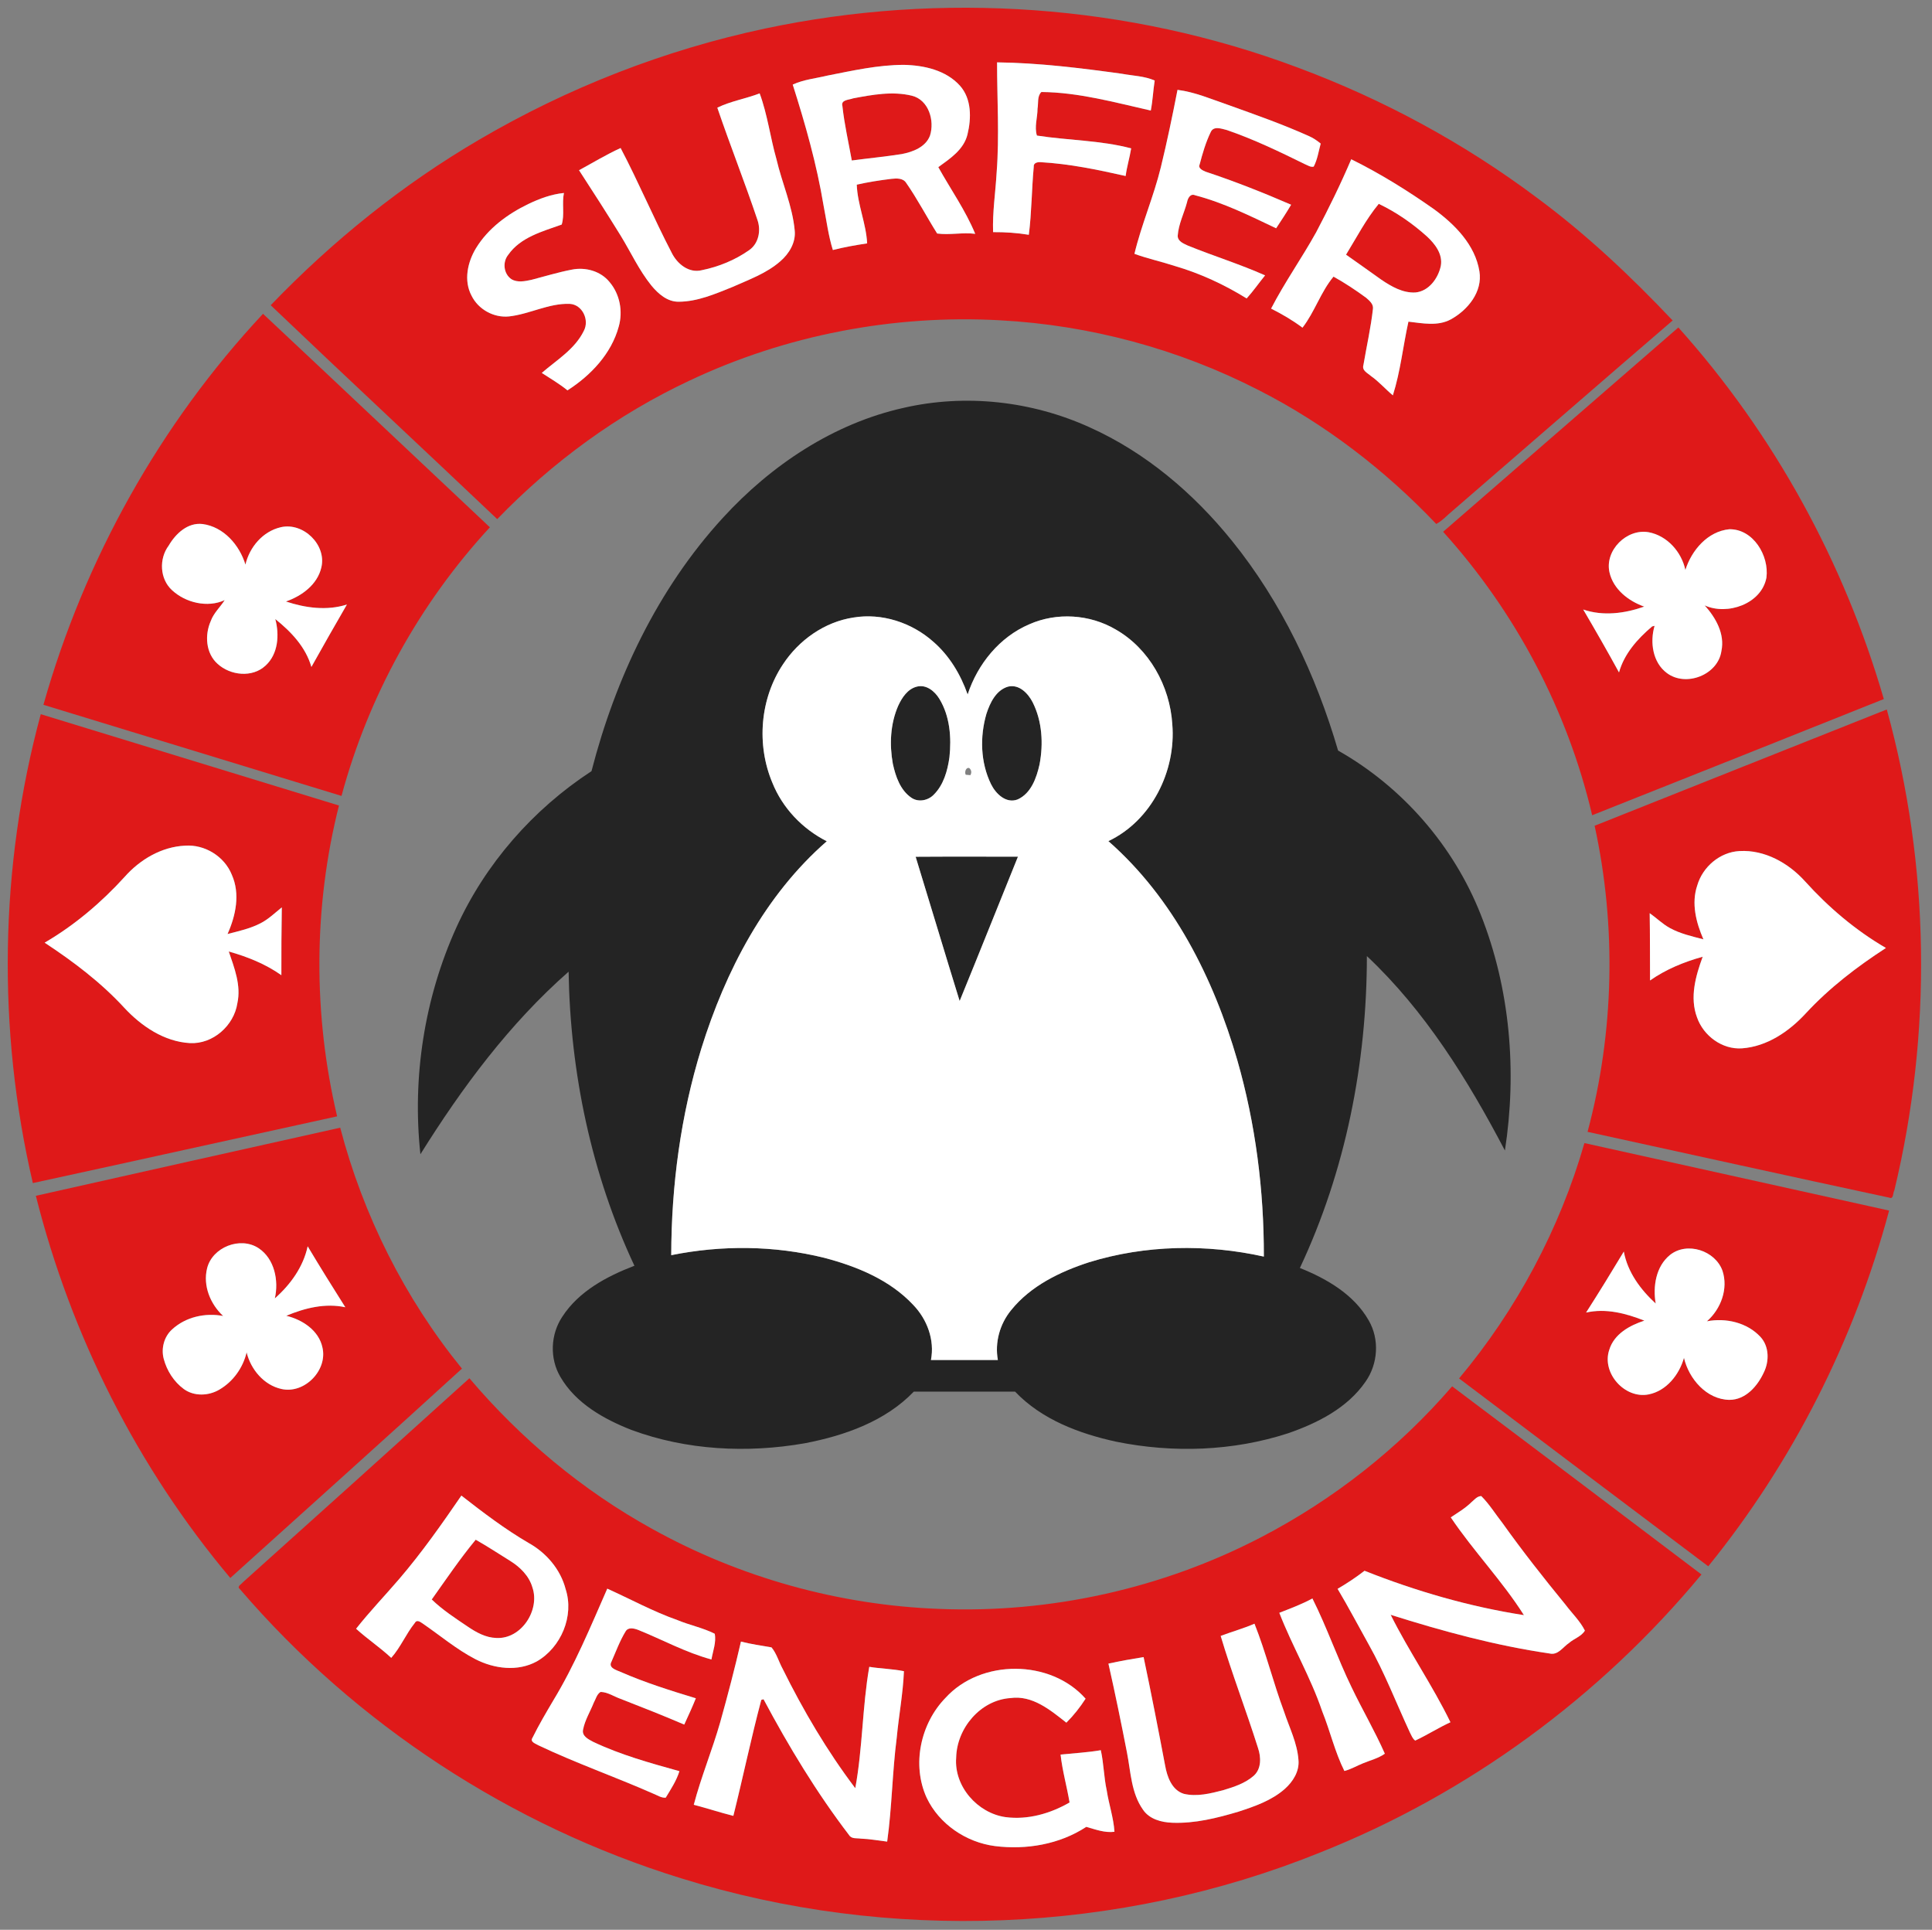 <?xml version="1.0" encoding="UTF-8" ?>
<!DOCTYPE svg PUBLIC "-//W3C//DTD SVG 1.1//EN" "http://www.w3.org/Graphics/SVG/1.1/DTD/svg11.dtd">
<svg width="763pt" height="762pt" viewBox="0 0 763 762" version="1.1" xmlns="http://www.w3.org/2000/svg">
<rect x="0" y="0" width="763" height="762" fill="#808080" stroke="none"/>
<g id="#242424ff">
<path fill="#df1919" opacity="1.00" d=" M 302.24 11.25 C 371.91 -3.49 445.79 1.64 512.51 26.67 C 546.25 39.22 578.23 56.52 607.04 78.13 C 626.43 92.47 644.04 109.04 660.58 126.55 C 631.53 151.51 602.65 176.66 573.67 201.69 C 571.52 203.42 569.67 205.61 567.21 206.89 C 546.93 185.57 523.28 167.37 497.02 154.01 C 465.42 137.79 430.38 128.36 394.91 126.47 C 352.91 124.14 310.35 132.29 272.31 150.29 C 243.88 163.60 218.16 182.42 196.37 204.98 C 166.62 176.75 136.58 148.83 106.91 120.52 C 131.27 95.19 158.86 72.92 189.22 55.17 C 224.22 34.63 262.53 19.68 302.24 11.25 M 393.77 24.62 C 393.76 39.11 394.72 53.64 393.60 68.11 C 393.16 75.96 391.91 83.78 392.20 91.66 C 396.93 91.63 401.64 91.94 406.31 92.71 C 407.45 83.80 407.42 74.79 408.26 65.85 C 408.08 64.36 409.66 63.97 410.84 64.03 C 422.24 64.66 433.44 67.00 444.55 69.50 C 445.03 65.81 446.14 62.24 446.73 58.58 C 434.57 55.38 421.86 55.45 409.51 53.53 C 408.43 50.10 409.75 46.45 409.75 42.93 C 410.15 40.74 409.54 38.02 411.26 36.33 C 425.96 36.45 440.24 40.44 454.48 43.65 C 455.24 39.73 455.41 35.73 456.02 31.79 C 451.94 30.01 447.40 29.93 443.08 29.13 C 426.73 26.86 410.28 24.83 393.77 24.62 M 326.81 29.84 C 322.22 30.96 317.40 31.39 313.07 33.40 C 318.04 49.03 322.55 64.86 325.23 81.07 C 326.40 86.96 327.12 92.98 328.92 98.72 C 333.38 97.58 337.91 96.79 342.46 96.10 C 342.07 88.25 338.65 80.81 338.36 72.92 C 342.86 71.89 347.44 71.18 352.04 70.62 C 354.01 70.41 356.58 70.25 357.83 72.15 C 362.32 78.58 365.93 85.58 370.11 92.21 C 375.06 92.88 380.14 91.69 385.14 92.33 C 381.29 83.03 375.44 74.76 370.56 66.00 C 375.23 62.62 380.63 59.08 382.08 53.10 C 383.64 46.71 383.75 39.05 379.12 33.85 C 373.60 27.71 364.93 25.78 356.99 25.61 C 346.79 25.61 336.77 27.88 326.81 29.84 M 465.03 35.48 C 463.04 45.70 460.92 55.89 458.46 66.00 C 455.63 77.61 450.80 88.62 448.02 100.23 C 453.24 102.13 458.69 103.30 463.98 105.03 C 473.96 107.95 483.49 112.36 492.34 117.84 C 494.95 114.96 497.16 111.75 499.62 108.74 C 489.64 104.29 479.17 101.06 469.06 96.95 C 467.40 96.15 465.07 95.29 465.11 93.07 C 465.43 88.46 467.62 84.26 468.80 79.84 C 469.07 78.32 470.11 76.26 472.03 77.12 C 483.21 80.04 493.63 85.22 503.98 90.14 C 506.02 87.08 508.03 84.00 509.90 80.84 C 498.82 76.03 487.57 71.59 476.11 67.79 C 475.05 67.32 473.05 66.48 473.76 64.98 C 474.90 60.63 476.17 56.25 478.13 52.19 C 479.26 49.58 482.44 50.85 484.50 51.34 C 495.12 54.98 505.25 59.86 515.31 64.81 C 516.43 65.24 517.54 66.11 518.82 65.79 C 520.31 62.96 520.74 59.74 521.58 56.69 C 520.19 55.56 518.72 54.53 517.09 53.81 C 506.59 49.07 495.72 45.27 484.90 41.38 C 478.37 39.15 471.91 36.34 465.03 35.48 M 283.29 42.52 C 288.34 57.38 294.15 71.98 299.14 86.86 C 300.61 91.07 299.61 96.24 295.77 98.84 C 290.24 102.71 283.80 105.34 277.20 106.68 C 272.04 108.00 267.41 104.16 265.26 99.79 C 258.18 86.19 252.24 72.02 245.10 58.45 C 239.45 61.02 234.13 64.26 228.68 67.22 C 234.24 75.75 239.73 84.34 245.09 93.00 C 249.13 99.59 252.37 106.71 257.25 112.75 C 259.95 116.01 263.55 119.20 268.04 119.14 C 275.45 119.11 282.39 116.08 289.15 113.37 C 295.71 110.44 302.69 107.97 308.17 103.17 C 311.65 100.17 314.35 95.75 313.85 91.00 C 312.96 81.29 308.84 72.30 306.65 62.88 C 304.20 54.28 303.11 45.26 300.01 36.87 C 294.51 39.00 288.58 39.92 283.29 42.52 M 533.64 62.89 C 529.46 72.70 524.76 82.28 519.79 91.71 C 514.13 101.92 507.34 111.48 501.99 121.86 C 506.32 124.03 510.50 126.47 514.39 129.39 C 519.23 123.14 521.57 115.32 526.64 109.23 C 531.11 111.71 535.39 114.55 539.51 117.57 C 540.77 118.67 542.44 120.03 542.22 121.90 C 541.39 129.38 539.71 136.73 538.45 144.15 C 537.77 146.33 540.14 147.32 541.47 148.51 C 544.62 150.72 547.13 153.66 550.08 156.11 C 553.09 146.63 554.08 136.69 556.23 127.01 C 561.79 127.64 567.84 128.92 573.03 126.08 C 579.69 122.39 585.58 115.21 584.26 107.14 C 582.57 96.68 574.57 88.64 566.36 82.63 C 555.94 75.30 545.07 68.52 533.64 62.89 M 208.62 80.57 C 200.45 84.52 192.75 90.17 187.97 98.02 C 184.64 103.52 183.06 110.78 186.21 116.72 C 188.88 122.18 195.01 125.57 201.07 124.94 C 209.17 124.03 216.72 119.70 224.98 119.98 C 230.02 120.24 232.86 126.38 230.56 130.66 C 227.04 137.88 219.85 142.16 213.96 147.25 C 217.39 149.49 220.94 151.55 224.11 154.14 C 233.31 148.25 241.46 139.68 244.37 128.91 C 246.06 122.91 244.79 116.13 240.72 111.36 C 237.24 107.04 231.21 105.39 225.88 106.46 C 220.48 107.48 215.22 109.12 209.91 110.49 C 207.33 111.04 204.37 111.69 201.96 110.23 C 198.89 108.14 198.39 103.52 200.68 100.66 C 205.56 93.65 214.22 91.40 221.83 88.67 C 223.04 84.88 221.86 80.28 222.71 76.20 C 217.76 76.69 213.07 78.44 208.62 80.57 Z" />
<path fill="#df1919" opacity="1.00" d=" M 336.89 38.84 C 344.50 37.40 352.50 35.92 360.16 37.80 C 366.78 39.46 369.17 47.65 367.28 53.55 C 365.56 58.10 360.51 59.99 356.11 60.84 C 349.57 61.86 342.97 62.50 336.40 63.37 C 335.11 56.22 333.47 49.12 332.69 41.89 C 331.98 39.34 335.35 39.46 336.89 38.84 Z" />
<path fill="#df1919" opacity="1.00" d=" M 531.59 100.56 C 535.76 93.79 539.43 86.63 544.51 80.49 C 551.46 83.80 557.86 88.25 563.58 93.40 C 566.76 96.35 569.88 100.41 569.01 105.03 C 567.96 109.91 564.29 115.00 558.98 115.49 C 554.02 115.76 549.51 113.13 545.54 110.46 C 540.92 107.11 536.23 103.87 531.59 100.56 Z" />
<path fill="#df1919" opacity="1.00" d=" M 17.15 278.30 C 33.34 220.97 63.16 167.46 103.87 123.91 C 133.81 151.93 163.57 180.14 193.47 208.21 C 165.78 238.17 145.48 274.88 134.87 314.28 C 95.63 302.29 56.39 290.28 17.15 278.30 M 66.60 215.47 C 62.74 220.63 63.08 228.61 67.93 233.03 C 73.29 238.03 82.01 240.08 88.74 236.96 C 86.97 239.75 84.38 242.04 83.24 245.22 C 80.79 250.71 81.24 257.94 85.92 262.12 C 90.97 266.74 99.66 267.70 104.87 262.82 C 109.89 258.26 110.39 250.63 108.72 244.44 C 114.95 249.42 120.72 255.48 122.98 263.35 C 127.57 255.09 132.28 246.89 137.00 238.71 C 129.09 241.23 120.65 240.07 112.92 237.51 C 119.19 235.32 125.35 230.85 126.91 224.05 C 129.04 215.11 119.76 206.13 110.90 208.18 C 103.81 209.81 98.56 216.00 96.93 222.94 C 94.56 215.20 88.35 208.03 80.01 206.92 C 74.11 206.22 69.35 210.75 66.60 215.47 Z" />
<path fill="#df1919" opacity="1.00" d=" M 569.93 209.98 C 600.90 183.08 631.88 156.21 662.83 129.31 C 700.50 171.27 728.27 221.91 743.97 276.03 C 705.58 291.35 667.21 306.69 628.79 321.91 C 619.06 280.41 598.49 241.59 569.93 209.98 M 665.60 225.06 C 664.07 217.90 658.43 211.54 651.11 210.16 C 642.48 208.62 633.72 217.26 635.62 225.95 C 637.12 232.69 643.11 237.32 649.35 239.53 C 641.66 242.24 633.13 243.37 625.26 240.68 C 630.08 248.89 634.82 257.16 639.39 265.51 C 641.47 258.08 646.74 252.22 652.49 247.34 C 652.73 247.28 653.20 247.17 653.44 247.12 C 651.55 253.51 652.65 261.61 658.33 265.78 C 665.85 271.39 678.49 266.48 679.83 257.07 C 681.25 250.28 677.59 243.92 673.24 239.05 C 682.13 243.09 695.65 238.49 697.61 228.10 C 698.74 219.45 692.42 208.83 682.95 208.98 C 674.39 209.83 668.08 217.25 665.60 225.06 Z" />
<path fill="#242424" opacity="1.00" d=" M 356.89 161.04 C 381.33 155.43 407.49 158.35 430.28 168.71 C 452.41 178.63 471.34 194.73 486.50 213.50 C 506.13 237.78 519.71 266.51 528.45 296.37 C 553.86 310.75 574.05 333.96 584.78 361.12 C 596.44 390.51 599.14 423.16 594.33 454.29 C 579.73 426.46 562.87 399.20 539.82 377.52 C 539.80 419.82 531.41 462.31 513.36 500.68 C 523.99 504.93 534.73 511.15 540.55 521.40 C 544.86 528.83 544.23 538.51 539.33 545.51 C 532.19 555.93 520.38 561.90 508.75 565.93 C 486.93 573.04 463.22 573.82 440.80 569.27 C 426.22 566.09 411.40 560.53 400.89 549.51 C 387.56 549.48 374.23 549.51 360.89 549.50 C 349.58 561.26 333.52 566.88 317.84 569.89 C 295.09 573.88 271.09 572.67 249.33 564.61 C 238.44 560.33 227.38 554.12 221.33 543.71 C 217.03 536.47 217.39 526.97 222.03 519.98 C 228.54 509.89 239.62 503.98 250.55 499.80 C 233.56 463.58 225.21 423.60 224.56 383.68 C 201.19 404.21 182.44 429.49 166.03 455.77 C 162.74 425.42 167.61 394.08 180.22 366.25 C 191.63 341.10 210.51 319.57 233.60 304.50 C 243.04 267.87 259.75 232.53 285.46 204.49 C 304.50 183.69 329.13 167.22 356.89 161.04 M 309.25 262.27 C 300.15 275.87 298.69 294.02 305.02 309.05 C 309.04 319.09 316.90 327.30 326.52 332.18 C 302.03 353.53 286.53 383.36 276.98 414.01 C 268.84 440.39 265.14 468.04 265.09 495.62 C 284.98 491.60 305.79 491.77 325.51 496.66 C 338.40 500.04 351.43 505.37 360.69 515.29 C 366.16 520.99 369.19 529.11 367.66 537.00 C 376.47 537.00 385.27 537.00 394.08 537.00 C 392.82 530.06 394.85 522.81 399.29 517.37 C 407.03 507.74 418.59 502.15 430.12 498.41 C 452.38 491.55 476.45 491.14 499.13 496.18 C 499.19 470.01 495.86 443.78 488.64 418.61 C 479.26 386.25 463.38 354.64 437.73 332.13 C 454.80 324.03 464.50 304.46 462.97 285.97 C 462.04 270.91 453.84 256.08 440.57 248.53 C 430.36 242.55 417.34 241.70 406.50 246.51 C 394.75 251.52 386.08 262.21 382.15 274.22 C 379.36 266.30 374.92 258.86 368.52 253.34 C 360.06 245.84 348.29 241.97 337.05 243.84 C 325.66 245.56 315.53 252.74 309.25 262.27 Z" />
<path fill="#242424" opacity="1.00" d=" M 362.09 271.12 C 365.84 270.17 369.16 272.94 370.98 275.94 C 375.16 282.80 375.80 291.21 374.96 299.04 C 374.21 304.34 372.66 309.93 368.76 313.80 C 366.54 316.10 362.74 316.88 360.00 315.05 C 355.54 312.05 353.69 306.58 352.60 301.57 C 351.23 293.96 351.60 285.82 354.73 278.67 C 356.21 275.46 358.45 272.03 362.09 271.12 Z" />
<path fill="#242424" opacity="1.00" d=" M 398.11 271.12 C 402.48 270.07 406.00 273.76 407.82 277.29 C 411.61 284.80 412.09 293.66 410.55 301.83 C 409.36 307.13 407.23 313.27 401.90 315.67 C 397.33 317.43 393.24 313.42 391.38 309.63 C 387.21 301.09 386.93 290.92 389.56 281.87 C 390.98 277.52 393.35 272.51 398.11 271.12 Z" />
<path fill="#df1919" opacity="1.00" d=" M 629.76 326.06 C 668.21 310.75 706.66 295.42 745.14 280.14 C 762.20 341.82 763.11 407.83 748.13 470.02 C 747.54 470.90 747.88 473.69 746.14 472.91 C 706.39 464.38 666.69 455.61 626.97 446.92 C 637.49 407.62 638.43 365.81 629.76 326.06 M 670.30 349.60 C 667.88 356.69 669.84 364.29 672.73 370.91 C 668.25 369.73 663.65 368.72 659.55 366.48 C 656.60 364.89 654.23 362.48 651.51 360.58 C 651.66 369.43 651.59 378.29 651.65 387.15 C 657.94 382.74 665.07 379.82 672.44 377.78 C 669.66 385.36 667.24 393.85 670.21 401.76 C 672.76 409.02 680.15 414.49 687.96 413.95 C 697.89 413.23 706.58 407.27 713.16 400.13 C 722.44 390.10 733.36 381.74 744.80 374.32 C 732.81 367.35 722.15 358.29 712.87 348.02 C 706.35 340.77 696.92 335.48 686.95 336.05 C 679.24 336.47 672.45 342.26 670.30 349.60 Z" />
<path fill="#df1919" opacity="1.00" d=" M 16.10 282.01 C 55.36 294.01 94.62 306.04 133.87 318.07 C 123.73 358.15 123.64 400.60 133.14 440.80 C 93.07 449.54 53.05 458.47 12.97 467.15 C -1.19 406.43 -0.21 342.20 16.10 282.01 M 49.22 346.25 C 40.01 356.37 29.46 365.32 17.63 372.23 C 28.95 379.67 39.85 387.91 49.06 397.91 C 55.83 405.19 64.79 411.29 74.99 411.88 C 84.09 412.37 92.42 404.97 93.75 396.09 C 95.27 389.07 92.57 382.24 90.35 375.71 C 97.70 377.78 104.85 380.64 111.12 385.06 C 111.08 376.13 111.16 367.21 111.29 358.29 C 108.55 360.47 106.02 362.98 102.87 364.57 C 98.79 366.69 94.27 367.66 89.86 368.81 C 93.11 361.54 94.93 352.96 91.54 345.39 C 88.62 338.13 80.85 333.36 73.06 333.92 C 63.78 334.37 55.28 339.39 49.22 346.25 Z" />
<path fill="#242424" opacity="1.00" d=" M 361.61 338.30 C 375.08 338.20 388.55 338.28 402.02 338.26 C 394.33 357.25 386.76 376.30 378.99 395.26 C 373.11 376.30 367.45 357.27 361.61 338.30 Z" />
<path fill="#df1919" opacity="1.00" d=" M 14.16 472.18 C 54.21 463.14 94.29 454.24 134.36 445.28 C 143.42 479.91 159.84 512.64 182.44 540.42 C 152.08 568.12 121.47 595.55 90.95 623.08 C 54.30 579.49 28.05 527.38 14.16 472.18 M 81.79 500.80 C 80.09 507.69 83.06 514.92 88.13 519.63 C 81.05 518.29 73.30 520.00 67.94 524.96 C 64.78 527.82 63.57 532.47 64.66 536.56 C 65.89 541.23 68.66 545.57 72.57 548.46 C 76.64 551.44 82.40 551.22 86.64 548.70 C 92.07 545.54 95.95 540.09 97.40 534.00 C 99.04 540.74 104.22 546.94 111.17 548.46 C 120.23 550.50 129.45 541.09 127.34 532.08 C 125.90 525.30 119.40 521.09 113.06 519.55 C 120.38 516.48 128.45 514.47 136.37 516.18 C 131.32 508.22 126.35 500.21 121.51 492.12 C 119.76 500.28 114.71 507.24 108.54 512.69 C 110.14 505.66 108.43 497.04 102.11 492.85 C 94.91 488.12 83.86 492.45 81.79 500.80 Z" />
<path fill="#df1919" opacity="1.00" d=" M 625.73 451.36 C 665.84 460.23 705.95 469.12 746.06 478.01 C 732.39 529.13 707.97 577.36 674.64 618.47 C 641.81 593.77 609.00 569.06 576.23 544.29 C 598.93 517.19 615.95 485.34 625.73 451.36 M 659.52 495.54 C 653.94 500.07 652.73 507.98 653.88 514.72 C 647.89 509.21 642.80 502.37 641.29 494.20 C 636.42 502.29 631.48 510.33 626.39 518.28 C 634.21 516.51 642.14 518.59 649.41 521.47 C 643.57 523.36 637.40 526.77 635.53 533.04 C 632.47 542.19 641.68 552.46 651.09 550.60 C 658.14 549.21 663.17 542.81 665.05 536.16 C 666.97 544.45 673.99 552.61 682.99 552.75 C 689.41 552.75 694.09 547.32 696.58 541.93 C 698.77 537.50 698.72 531.67 695.26 527.90 C 689.97 522.20 681.58 520.29 674.10 521.73 C 679.63 516.89 682.61 508.90 680.25 501.76 C 677.38 493.79 666.26 490.16 659.52 495.54 Z" />
<path fill="#df1919" opacity="1.00" d=" M 95.84 624.86 C 125.73 598.02 155.60 571.16 185.38 544.22 C 205.61 568.08 229.99 588.46 257.39 603.60 C 292.07 622.91 331.35 633.84 371.01 635.30 C 414.83 637.06 459.08 627.27 497.99 607.02 C 526.62 592.16 552.44 571.86 573.49 547.41 C 606.37 572.09 639.17 596.89 671.96 621.70 C 631.93 670.02 579.79 708.28 521.44 731.45 C 441.81 763.66 351.05 767.22 269.06 741.69 C 201.76 720.91 140.54 680.90 94.69 627.42 C 93.42 626.45 95.34 625.56 95.84 624.86 M 182.21 590.55 C 174.46 601.85 166.57 613.08 157.64 623.50 C 152.01 630.07 145.99 636.32 140.63 643.13 C 145.07 647.18 150.11 650.51 154.51 654.63 C 158.22 650.45 160.34 645.16 163.83 640.83 C 164.56 639.39 165.99 640.42 166.88 641.03 C 173.80 645.76 180.25 651.26 187.72 655.13 C 195.13 658.95 204.47 660.17 212.01 656.02 C 221.58 650.52 226.84 638.09 223.38 627.47 C 221.34 619.63 215.74 613.14 208.74 609.24 C 199.37 603.78 190.74 597.20 182.21 590.55 M 581.10 593.17 C 578.69 595.56 575.75 597.28 572.95 599.15 C 581.92 612.49 593.22 624.15 601.84 637.76 C 580.27 634.41 559.17 628.28 538.89 620.24 C 535.51 622.86 531.94 625.22 528.25 627.37 C 532.56 634.60 536.47 642.06 540.58 649.41 C 546.86 660.57 551.45 672.56 556.84 684.16 C 557.43 685.24 557.84 686.54 558.91 687.29 C 563.64 685.08 568.06 682.23 572.82 680.05 C 565.75 665.49 556.43 652.11 549.21 637.62 C 569.76 644.11 590.63 649.78 611.98 652.90 C 615.31 653.70 617.24 650.35 619.64 648.76 C 621.62 647.01 624.52 646.19 625.92 643.87 C 624.01 640.05 620.84 637.05 618.29 633.66 C 609.69 623.16 601.29 612.50 593.41 601.45 C 590.61 597.88 588.21 593.95 584.99 590.74 C 583.32 590.79 582.28 592.21 581.10 593.17 M 218.51 671.44 C 215.65 676.28 212.79 681.13 210.30 686.17 C 209.17 687.85 211.61 688.51 212.66 689.17 C 227.43 696.19 242.89 701.59 257.85 708.18 C 259.49 708.80 261.08 709.97 262.91 709.84 C 264.93 706.49 267.16 703.14 268.32 699.37 C 256.78 696.16 245.15 692.95 234.29 687.80 C 232.42 686.80 229.68 685.51 230.28 682.92 C 231.01 679.18 233.08 675.89 234.47 672.39 C 235.29 670.92 235.67 669.01 237.18 668.08 C 240.01 668.13 242.48 669.91 245.11 670.82 C 253.53 674.10 261.93 677.41 270.23 680.97 C 271.81 677.53 273.40 674.10 274.81 670.59 C 264.74 667.53 254.68 664.38 245.03 660.15 C 243.42 659.45 240.13 658.56 241.47 656.17 C 243.24 652.16 244.75 647.97 247.04 644.22 C 248.10 642.35 250.46 642.99 252.09 643.61 C 261.71 647.49 270.90 652.55 280.97 655.26 C 281.54 651.93 282.95 648.43 282.26 645.10 C 277.58 642.74 272.35 641.72 267.52 639.71 C 257.96 636.34 249.05 631.46 239.83 627.30 C 233.26 642.26 227.01 657.44 218.51 671.44 M 505.24 636.84 C 510.35 650.04 517.64 662.31 522.18 675.75 C 525.31 683.51 527.18 691.79 530.93 699.29 C 533.51 698.65 535.81 697.25 538.27 696.27 C 541.17 695.05 544.31 694.32 546.91 692.47 C 542.97 683.52 538.00 675.07 533.78 666.25 C 528.19 654.75 524.05 642.60 518.31 631.18 C 514.12 633.45 509.66 635.10 505.24 636.84 M 482.08 645.97 C 486.53 660.88 492.15 675.40 496.83 690.24 C 498.05 693.83 498.20 698.40 495.17 701.15 C 491.76 704.17 487.31 705.60 483.04 706.89 C 478.02 708.19 472.67 709.54 467.51 708.31 C 462.75 706.82 460.92 701.53 460.13 697.09 C 457.43 682.81 454.64 668.54 451.64 654.32 C 446.99 655.07 442.34 655.88 437.75 656.90 C 440.38 668.56 442.79 680.27 445.07 692.00 C 446.57 699.64 446.73 708.00 451.40 714.58 C 453.93 718.33 458.65 719.57 462.94 719.73 C 471.85 720.08 480.62 717.89 489.10 715.36 C 495.55 713.26 502.21 710.95 507.39 706.39 C 510.61 703.53 513.22 699.44 512.80 694.97 C 512.33 688.23 509.17 682.12 507.09 675.80 C 502.83 664.37 499.94 652.48 495.43 641.14 C 491.09 643.04 486.50 644.28 482.08 645.97 M 292.62 648.20 C 290.16 658.89 287.38 669.51 284.42 680.08 C 281.29 691.04 276.89 701.62 273.99 712.64 C 279.23 714.00 284.37 715.70 289.62 717.02 C 293.42 701.79 296.62 686.40 300.65 671.23 C 300.87 671.16 301.32 671.03 301.54 670.97 C 311.50 689.63 322.48 707.81 335.34 724.63 C 336.33 726.21 338.37 725.75 339.93 726.00 C 343.44 726.12 346.89 726.77 350.37 727.18 C 352.27 713.56 352.38 699.75 354.15 686.11 C 354.97 677.35 356.63 668.68 356.99 659.89 C 352.48 658.96 347.84 658.92 343.30 658.17 C 340.53 674.01 340.70 690.26 337.77 706.09 C 326.65 691.40 317.25 675.43 309.08 658.93 C 307.56 656.15 306.73 652.94 304.69 650.49 C 300.65 649.79 296.59 649.21 292.62 648.20 M 373.40 670.43 C 363.52 680.57 360.02 696.84 365.96 709.86 C 370.90 720.28 381.55 727.46 392.90 728.94 C 405.31 730.51 418.45 728.27 429.00 721.36 C 432.62 722.38 436.30 723.79 440.13 723.30 C 439.78 717.77 437.93 712.50 437.09 707.04 C 435.94 701.78 435.91 696.34 434.74 691.09 C 429.48 691.99 424.15 692.27 418.85 692.81 C 419.55 699.20 421.34 705.40 422.40 711.73 C 414.81 716.12 405.88 718.68 397.09 717.51 C 386.04 715.93 376.72 705.37 377.62 694.04 C 377.86 682.41 387.18 671.31 399.05 670.50 C 407.75 669.29 414.79 675.23 421.14 680.22 C 424.01 677.35 426.54 674.16 428.73 670.75 C 414.93 655.13 387.42 655.00 373.40 670.43 Z" />
<path fill="#df1919" opacity="1.00" d=" M 170.51 631.57 C 176.17 623.61 181.65 615.51 187.87 607.97 C 192.53 610.60 197.00 613.56 201.55 616.38 C 205.44 618.81 208.96 622.29 210.26 626.80 C 213.35 635.78 205.85 647.34 196.00 646.77 C 191.84 646.66 188.10 644.57 184.74 642.30 C 179.82 638.97 174.79 635.73 170.51 631.57 Z" />
</g>
<g id="#ffffffff">
<path fill="#ffffff" opacity="1.00" d=" M 393.77 24.62 C 410.28 24.83 426.73 26.86 443.08 29.13 C 447.40 29.93 451.94 30.01 456.02 31.79 C 455.41 35.73 455.24 39.73 454.48 43.65 C 440.24 40.44 425.96 36.45 411.26 36.33 C 409.54 38.02 410.15 40.74 409.75 42.93 C 409.75 46.45 408.43 50.10 409.51 53.53 C 421.86 55.45 434.57 55.38 446.73 58.58 C 446.14 62.24 445.03 65.81 444.55 69.50 C 433.44 67.00 422.24 64.66 410.84 64.03 C 409.66 63.97 408.08 64.36 408.26 65.85 C 407.42 74.79 407.45 83.80 406.31 92.71 C 401.64 91.94 396.93 91.63 392.20 91.66 C 391.91 83.78 393.16 75.96 393.60 68.11 C 394.72 53.64 393.76 39.11 393.77 24.62 Z" />
<path fill="#ffffff" opacity="1.00" d=" M 326.81 29.84 C 336.77 27.88 346.79 25.61 356.99 25.61 C 364.93 25.78 373.60 27.71 379.12 33.85 C 383.75 39.05 383.64 46.71 382.08 53.10 C 380.63 59.08 375.23 62.62 370.56 66.00 C 375.44 74.76 381.29 83.03 385.14 92.33 C 380.14 91.69 375.06 92.88 370.11 92.21 C 365.93 85.58 362.32 78.58 357.83 72.15 C 356.58 70.25 354.01 70.41 352.04 70.62 C 347.44 71.18 342.86 71.89 338.36 72.92 C 338.65 80.81 342.07 88.25 342.46 96.10 C 337.91 96.79 333.38 97.58 328.92 98.72 C 327.12 92.98 326.40 86.96 325.23 81.07 C 322.55 64.86 318.04 49.03 313.07 33.40 C 317.40 31.39 322.22 30.96 326.81 29.84 M 336.89 38.84 C 335.35 39.46 331.98 39.34 332.69 41.89 C 333.47 49.12 335.11 56.22 336.40 63.37 C 342.97 62.50 349.57 61.86 356.11 60.84 C 360.51 59.99 365.56 58.10 367.28 53.55 C 369.17 47.65 366.78 39.46 360.16 37.80 C 352.50 35.92 344.50 37.40 336.89 38.84 Z" />
<path fill="#ffffff" opacity="1.00" d=" M 465.03 35.48 C 471.91 36.34 478.37 39.15 484.90 41.38 C 495.72 45.27 506.59 49.07 517.09 53.81 C 518.72 54.53 520.19 55.56 521.58 56.69 C 520.74 59.74 520.31 62.96 518.82 65.79 C 517.54 66.11 516.43 65.24 515.31 64.81 C 505.25 59.86 495.12 54.98 484.50 51.34 C 482.44 50.85 479.26 49.58 478.13 52.19 C 476.17 56.25 474.90 60.63 473.76 64.98 C 473.05 66.48 475.05 67.32 476.11 67.79 C 487.57 71.59 498.82 76.03 509.90 80.84 C 508.03 84.00 506.02 87.08 503.98 90.14 C 493.63 85.22 483.21 80.04 472.03 77.12 C 470.11 76.26 469.07 78.32 468.80 79.84 C 467.62 84.26 465.43 88.46 465.11 93.07 C 465.07 95.29 467.40 96.15 469.06 96.95 C 479.17 101.06 489.64 104.29 499.62 108.74 C 497.16 111.75 494.95 114.96 492.34 117.84 C 483.49 112.36 473.96 107.95 463.98 105.03 C 458.69 103.30 453.24 102.13 448.02 100.23 C 450.80 88.62 455.63 77.61 458.46 66.00 C 460.92 55.89 463.04 45.70 465.03 35.48 Z" />
<path fill="#ffffff" opacity="1.00" d=" M 283.29 42.52 C 288.58 39.92 294.51 39.00 300.01 36.87 C 303.11 45.26 304.20 54.28 306.65 62.88 C 308.84 72.30 312.96 81.29 313.85 91.00 C 314.35 95.75 311.65 100.17 308.17 103.17 C 302.69 107.97 295.71 110.44 289.15 113.37 C 282.39 116.08 275.45 119.11 268.04 119.14 C 263.55 119.20 259.95 116.01 257.25 112.75 C 252.37 106.71 249.13 99.59 245.09 93.00 C 239.73 84.34 234.24 75.75 228.68 67.22 C 234.13 64.26 239.45 61.02 245.10 58.45 C 252.24 72.02 258.18 86.19 265.26 99.79 C 267.41 104.16 272.04 108.00 277.20 106.68 C 283.80 105.34 290.24 102.71 295.77 98.84 C 299.61 96.24 300.61 91.07 299.14 86.86 C 294.15 71.98 288.34 57.38 283.29 42.52 Z" />
<path fill="#ffffff" opacity="1.00" d=" M 533.64 62.89 C 545.07 68.52 555.94 75.30 566.36 82.63 C 574.57 88.64 582.57 96.68 584.26 107.14 C 585.58 115.21 579.69 122.39 573.03 126.08 C 567.84 128.92 561.79 127.64 556.23 127.01 C 554.08 136.69 553.09 146.63 550.08 156.11 C 547.13 153.66 544.62 150.72 541.47 148.51 C 540.14 147.32 537.77 146.33 538.45 144.15 C 539.71 136.73 541.39 129.38 542.22 121.90 C 542.44 120.03 540.77 118.67 539.51 117.57 C 535.39 114.55 531.11 111.71 526.64 109.23 C 521.57 115.32 519.23 123.14 514.39 129.39 C 510.50 126.47 506.32 124.03 501.99 121.86 C 507.34 111.48 514.13 101.92 519.79 91.71 C 524.76 82.28 529.46 72.70 533.64 62.89 M 531.59 100.56 C 536.23 103.87 540.92 107.11 545.54 110.46 C 549.51 113.13 554.02 115.76 558.98 115.49 C 564.29 115.00 567.96 109.91 569.01 105.03 C 569.88 100.41 566.76 96.35 563.58 93.40 C 557.86 88.25 551.46 83.80 544.51 80.49 C 539.43 86.63 535.76 93.79 531.59 100.56 Z" />
<path fill="#ffffff" opacity="1.00" d=" M 208.62 80.57 C 213.07 78.44 217.76 76.69 222.71 76.20 C 221.86 80.28 223.04 84.88 221.83 88.67 C 214.22 91.40 205.56 93.65 200.68 100.66 C 198.39 103.52 198.89 108.14 201.96 110.23 C 204.37 111.69 207.33 111.04 209.91 110.49 C 215.22 109.12 220.48 107.48 225.88 106.46 C 231.21 105.39 237.24 107.04 240.72 111.36 C 244.79 116.13 246.06 122.91 244.37 128.91 C 241.46 139.68 233.31 148.25 224.11 154.14 C 220.94 151.55 217.39 149.49 213.96 147.25 C 219.85 142.16 227.04 137.88 230.56 130.66 C 232.86 126.38 230.02 120.24 224.98 119.98 C 216.72 119.70 209.17 124.03 201.07 124.94 C 195.01 125.57 188.88 122.18 186.21 116.72 C 183.06 110.78 184.64 103.52 187.97 98.02 C 192.75 90.17 200.45 84.52 208.62 80.57 Z" />
<path fill="#ffffff" opacity="1.00" d=" M 66.60 215.47 C 69.35 210.75 74.11 206.22 80.01 206.92 C 88.35 208.03 94.56 215.20 96.93 222.94 C 98.56 216.00 103.81 209.81 110.90 208.18 C 119.76 206.13 129.04 215.11 126.91 224.05 C 125.35 230.85 119.19 235.32 112.92 237.51 C 120.65 240.07 129.09 241.23 137.00 238.71 C 132.28 246.89 127.57 255.09 122.98 263.35 C 120.72 255.48 114.95 249.42 108.72 244.44 C 110.39 250.63 109.89 258.26 104.87 262.82 C 99.66 267.70 90.97 266.74 85.92 262.12 C 81.24 257.94 80.79 250.71 83.24 245.22 C 84.38 242.04 86.97 239.75 88.74 236.96 C 82.01 240.08 73.29 238.03 67.93 233.03 C 63.08 228.61 62.74 220.63 66.60 215.47 Z" />
<path fill="#ffffff" opacity="1.00" d=" M 665.60 225.06 C 668.08 217.25 674.39 209.83 682.95 208.98 C 692.42 208.83 698.74 219.45 697.61 228.10 C 695.65 238.49 682.13 243.09 673.24 239.05 C 677.59 243.92 681.25 250.28 679.83 257.07 C 678.49 266.48 665.85 271.39 658.33 265.78 C 652.65 261.61 651.55 253.51 653.44 247.12 C 653.20 247.17 652.73 247.28 652.49 247.34 C 646.74 252.22 641.47 258.08 639.39 265.51 C 634.82 257.16 630.08 248.89 625.26 240.68 C 633.13 243.37 641.66 242.24 649.35 239.53 C 643.11 237.32 637.12 232.69 635.62 225.95 C 633.72 217.26 642.48 208.62 651.11 210.16 C 658.43 211.54 664.07 217.90 665.60 225.06 Z" />
<path fill="#ffffff" opacity="1.00" d=" M 309.25 262.27 C 315.53 252.74 325.66 245.56 337.05 243.84 C 348.29 241.97 360.06 245.84 368.52 253.34 C 374.92 258.86 379.36 266.30 382.15 274.22 C 386.08 262.21 394.75 251.52 406.50 246.51 C 417.34 241.70 430.36 242.55 440.57 248.53 C 453.84 256.08 462.04 270.91 462.97 285.97 C 464.50 304.46 454.80 324.03 437.73 332.13 C 463.38 354.64 479.26 386.25 488.64 418.61 C 495.86 443.78 499.19 470.01 499.13 496.18 C 476.45 491.14 452.38 491.55 430.12 498.41 C 418.59 502.15 407.03 507.74 399.29 517.37 C 394.85 522.81 392.82 530.06 394.08 537.00 C 385.27 537.00 376.47 537.00 367.66 537.00 C 369.19 529.11 366.16 520.99 360.69 515.29 C 351.43 505.37 338.40 500.04 325.51 496.66 C 305.79 491.77 284.98 491.60 265.09 495.62 C 265.14 468.04 268.84 440.39 276.98 414.01 C 286.53 383.36 302.03 353.53 326.52 332.18 C 316.90 327.30 309.04 319.09 305.02 309.05 C 298.69 294.02 300.15 275.87 309.25 262.27 M 362.09 271.12 C 358.45 272.03 356.21 275.46 354.73 278.67 C 351.60 285.82 351.23 293.96 352.60 301.57 C 353.69 306.58 355.54 312.05 360.00 315.05 C 362.74 316.88 366.54 316.10 368.76 313.80 C 372.66 309.93 374.21 304.34 374.96 299.04 C 375.80 291.21 375.16 282.80 370.98 275.94 C 369.16 272.94 365.84 270.17 362.09 271.12 M 398.11 271.12 C 393.35 272.51 390.98 277.52 389.56 281.87 C 386.93 290.92 387.21 301.09 391.38 309.63 C 393.24 313.42 397.33 317.43 401.90 315.67 C 407.23 313.27 409.36 307.13 410.55 301.83 C 412.09 293.66 411.61 284.80 407.82 277.29 C 406.00 273.76 402.48 270.07 398.11 271.12 M 381.40 305.92 C 381.86 305.96 382.78 306.04 383.24 306.08 C 383.80 305.03 383.66 304.10 382.81 303.29 C 381.42 302.85 380.85 304.97 381.40 305.92 M 361.61 338.30 C 367.45 357.27 373.11 376.30 378.99 395.26 C 386.76 376.30 394.33 357.25 402.02 338.26 C 388.55 338.28 375.08 338.20 361.61 338.30 Z" />
<path fill="#ffffff" opacity="1.00" d=" M 49.22 346.25 C 55.28 339.39 63.78 334.37 73.06 333.92 C 80.85 333.36 88.62 338.13 91.54 345.39 C 94.93 352.96 93.11 361.54 89.86 368.81 C 94.27 367.66 98.79 366.69 102.87 364.57 C 106.02 362.98 108.55 360.47 111.29 358.29 C 111.16 367.21 111.08 376.13 111.12 385.06 C 104.85 380.64 97.70 377.78 90.35 375.71 C 92.57 382.24 95.27 389.07 93.75 396.09 C 92.42 404.97 84.09 412.37 74.99 411.88 C 64.79 411.29 55.83 405.19 49.06 397.91 C 39.85 387.91 28.95 379.67 17.63 372.23 C 29.46 365.32 40.01 356.37 49.22 346.25 Z" />
<path fill="#ffffff" opacity="1.00" d=" M 670.30 349.60 C 672.45 342.26 679.24 336.47 686.95 336.05 C 696.92 335.48 706.35 340.77 712.87 348.02 C 722.15 358.29 732.81 367.35 744.80 374.32 C 733.36 381.74 722.44 390.10 713.16 400.13 C 706.58 407.27 697.89 413.23 687.96 413.95 C 680.15 414.49 672.76 409.02 670.21 401.76 C 667.24 393.85 669.66 385.36 672.44 377.78 C 665.07 379.82 657.94 382.74 651.65 387.15 C 651.59 378.29 651.66 369.43 651.51 360.58 C 654.23 362.48 656.60 364.89 659.55 366.48 C 663.65 368.72 668.25 369.73 672.73 370.91 C 669.84 364.29 667.88 356.69 670.30 349.60 Z" />
<path fill="#ffffff" opacity="1.00" d=" M 81.79 500.80 C 83.86 492.45 94.91 488.12 102.11 492.85 C 108.43 497.04 110.14 505.66 108.54 512.69 C 114.71 507.24 119.76 500.28 121.51 492.12 C 126.35 500.21 131.32 508.22 136.37 516.18 C 128.45 514.47 120.38 516.48 113.06 519.55 C 119.40 521.09 125.90 525.30 127.34 532.08 C 129.45 541.09 120.23 550.50 111.17 548.46 C 104.22 546.94 99.04 540.74 97.40 534.00 C 95.95 540.09 92.07 545.54 86.64 548.70 C 82.40 551.22 76.64 551.44 72.57 548.46 C 68.66 545.57 65.89 541.23 64.66 536.56 C 63.57 532.47 64.78 527.82 67.94 524.96 C 73.30 520.00 81.05 518.29 88.13 519.63 C 83.06 514.92 80.09 507.69 81.79 500.80 Z" />
<path fill="#ffffff" opacity="1.00" d=" M 659.52 495.54 C 666.26 490.16 677.38 493.79 680.25 501.76 C 682.61 508.90 679.63 516.89 674.10 521.73 C 681.58 520.29 689.97 522.20 695.26 527.90 C 698.72 531.67 698.77 537.50 696.58 541.93 C 694.09 547.32 689.41 552.75 682.99 552.75 C 673.99 552.61 666.97 544.45 665.05 536.16 C 663.17 542.81 658.14 549.21 651.09 550.60 C 641.68 552.46 632.47 542.19 635.53 533.04 C 637.40 526.77 643.57 523.36 649.41 521.47 C 642.14 518.59 634.21 516.51 626.39 518.28 C 631.48 510.33 636.42 502.29 641.29 494.20 C 642.80 502.37 647.89 509.21 653.88 514.72 C 652.73 507.98 653.94 500.07 659.52 495.54 Z" />
<path fill="#ffffff" opacity="1.00" d=" M 182.21 590.55 C 190.74 597.20 199.37 603.78 208.74 609.24 C 215.74 613.14 221.34 619.63 223.38 627.47 C 226.84 638.09 221.58 650.52 212.01 656.02 C 204.47 660.17 195.13 658.95 187.72 655.13 C 180.25 651.26 173.80 645.76 166.88 641.03 C 165.99 640.42 164.56 639.39 163.83 640.83 C 160.34 645.16 158.22 650.45 154.51 654.63 C 150.11 650.51 145.07 647.18 140.63 643.13 C 145.99 636.32 152.01 630.07 157.64 623.50 C 166.57 613.08 174.46 601.85 182.21 590.55 M 170.51 631.57 C 174.79 635.73 179.82 638.97 184.74 642.30 C 188.10 644.57 191.84 646.66 196.00 646.77 C 205.85 647.34 213.35 635.78 210.26 626.80 C 208.96 622.29 205.44 618.81 201.55 616.38 C 197.00 613.56 192.53 610.60 187.87 607.97 C 181.65 615.51 176.17 623.61 170.51 631.57 Z" />
<path fill="#ffffff" opacity="1.00" d=" M 581.10 593.17 C 582.28 592.21 583.32 590.79 584.99 590.74 C 588.21 593.95 590.61 597.88 593.41 601.45 C 601.29 612.50 609.69 623.16 618.29 633.66 C 620.84 637.05 624.01 640.05 625.92 643.87 C 624.52 646.19 621.62 647.01 619.64 648.76 C 617.24 650.35 615.31 653.70 611.98 652.90 C 590.63 649.78 569.76 644.11 549.21 637.62 C 556.43 652.11 565.75 665.49 572.82 680.05 C 568.06 682.23 563.64 685.08 558.91 687.29 C 557.84 686.54 557.43 685.24 556.84 684.16 C 551.45 672.56 546.86 660.57 540.58 649.41 C 536.47 642.06 532.56 634.60 528.25 627.37 C 531.94 625.22 535.51 622.86 538.89 620.24 C 559.17 628.28 580.27 634.41 601.84 637.76 C 593.22 624.15 581.92 612.49 572.95 599.15 C 575.75 597.28 578.69 595.56 581.10 593.17 Z" />
<path fill="#ffffff" opacity="1.00" d=" M 218.51 671.44 C 227.01 657.44 233.26 642.26 239.83 627.30 C 249.05 631.46 257.96 636.34 267.52 639.71 C 272.35 641.72 277.58 642.74 282.26 645.10 C 282.95 648.43 281.54 651.93 280.97 655.26 C 270.90 652.55 261.71 647.49 252.09 643.61 C 250.46 642.99 248.10 642.35 247.04 644.22 C 244.75 647.97 243.24 652.16 241.47 656.17 C 240.13 658.56 243.42 659.45 245.03 660.15 C 254.68 664.38 264.74 667.53 274.81 670.59 C 273.40 674.10 271.81 677.53 270.23 680.97 C 261.93 677.41 253.53 674.10 245.11 670.82 C 242.48 669.91 240.01 668.13 237.18 668.08 C 235.67 669.01 235.29 670.92 234.47 672.39 C 233.08 675.89 231.01 679.18 230.28 682.92 C 229.68 685.51 232.42 686.80 234.29 687.80 C 245.15 692.95 256.78 696.16 268.32 699.37 C 267.16 703.14 264.93 706.49 262.91 709.84 C 261.08 709.97 259.49 708.80 257.85 708.18 C 242.89 701.59 227.43 696.19 212.66 689.17 C 211.61 688.51 209.17 687.85 210.30 686.17 C 212.79 681.13 215.65 676.28 218.51 671.44 Z" />
<path fill="#ffffff" opacity="1.00" d=" M 505.24 636.84 C 509.66 635.10 514.12 633.45 518.31 631.18 C 524.05 642.60 528.19 654.75 533.78 666.25 C 538.00 675.07 542.97 683.52 546.91 692.47 C 544.31 694.32 541.17 695.05 538.27 696.27 C 535.81 697.25 533.51 698.65 530.93 699.29 C 527.18 691.79 525.31 683.51 522.18 675.75 C 517.64 662.31 510.35 650.04 505.24 636.84 Z" />
<path fill="#ffffff" opacity="1.00" d=" M 482.08 645.97 C 486.50 644.28 491.09 643.04 495.43 641.14 C 499.94 652.48 502.83 664.37 507.09 675.80 C 509.17 682.12 512.33 688.23 512.80 694.97 C 513.22 699.44 510.61 703.53 507.39 706.39 C 502.21 710.95 495.55 713.26 489.10 715.36 C 480.62 717.89 471.85 720.08 462.94 719.73 C 458.65 719.57 453.93 718.33 451.40 714.58 C 446.73 708.00 446.57 699.64 445.07 692.00 C 442.79 680.27 440.38 668.56 437.75 656.90 C 442.34 655.88 446.99 655.07 451.64 654.32 C 454.64 668.54 457.43 682.81 460.13 697.09 C 460.92 701.53 462.75 706.82 467.51 708.31 C 472.67 709.54 478.02 708.19 483.04 706.89 C 487.31 705.60 491.76 704.17 495.17 701.15 C 498.20 698.40 498.05 693.83 496.83 690.24 C 492.15 675.40 486.53 660.88 482.08 645.97 Z" />
<path fill="#ffffff" opacity="1.00" d=" M 292.62 648.20 C 296.59 649.21 300.65 649.79 304.69 650.49 C 306.73 652.94 307.56 656.15 309.08 658.93 C 317.25 675.43 326.65 691.40 337.77 706.09 C 340.70 690.26 340.53 674.01 343.30 658.17 C 347.84 658.92 352.48 658.96 356.99 659.89 C 356.63 668.68 354.97 677.35 354.15 686.11 C 352.38 699.75 352.27 713.56 350.37 727.18 C 346.89 726.77 343.44 726.12 339.93 726.00 C 338.37 725.75 336.33 726.21 335.34 724.63 C 322.48 707.81 311.50 689.63 301.54 670.97 C 301.32 671.03 300.87 671.16 300.65 671.23 C 296.62 686.40 293.42 701.79 289.62 717.02 C 284.37 715.70 279.23 714.00 273.99 712.64 C 276.89 701.62 281.29 691.04 284.42 680.08 C 287.38 669.51 290.16 658.89 292.62 648.20 Z" />
<path fill="#ffffff" opacity="1.00" d=" M 373.40 670.43 C 387.42 655.00 414.93 655.13 428.73 670.75 C 426.54 674.16 424.01 677.35 421.14 680.22 C 414.79 675.23 407.75 669.29 399.05 670.50 C 387.18 671.31 377.86 682.41 377.62 694.04 C 376.72 705.37 386.04 715.93 397.09 717.51 C 405.88 718.68 414.81 716.12 422.40 711.73 C 421.34 705.40 419.55 699.20 418.85 692.81 C 424.15 692.27 429.48 691.99 434.74 691.09 C 435.91 696.34 435.94 701.78 437.09 707.04 C 437.93 712.50 439.78 717.77 440.13 723.30 C 436.30 723.79 432.62 722.38 429.00 721.36 C 418.45 728.27 405.31 730.51 392.90 728.94 C 381.55 727.46 370.90 720.28 365.96 709.86 C 360.02 696.84 363.52 680.57 373.40 670.43 Z" />
</g>
</svg>
